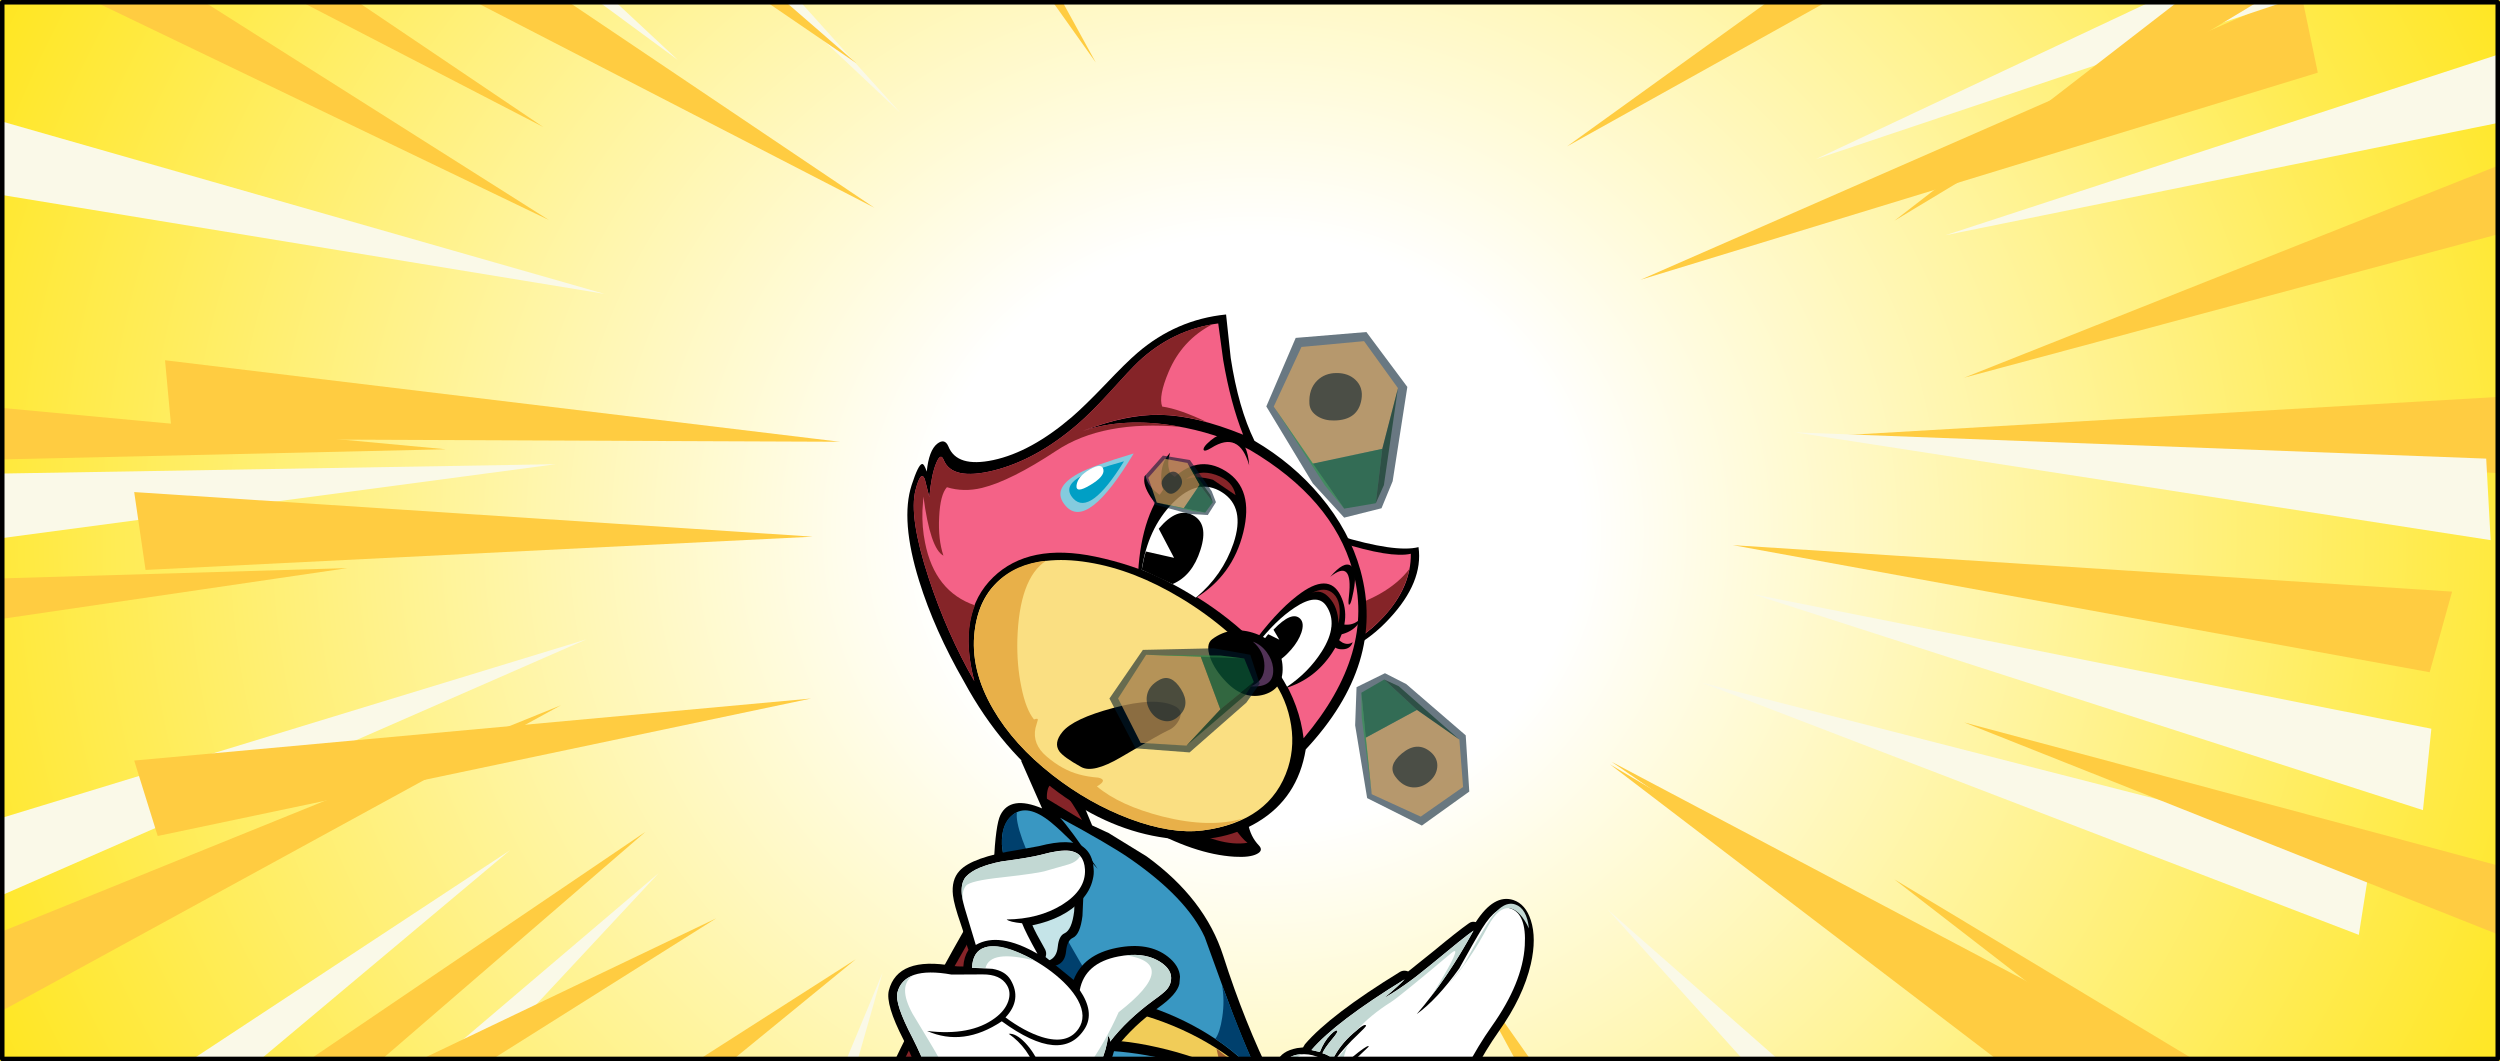 <?xml version="1.0" encoding="UTF-8" standalone="no"?>
<svg xmlns:xlink="http://www.w3.org/1999/xlink" height="236.0px" width="556.0px" xmlns="http://www.w3.org/2000/svg">
  <rect width="100%" height="100%" fill="#333333" stroke="none"/>
  <g transform="matrix(1.0, 0.0, 0.0, 1.0, 0.0, 0.0)">
    <use height="236.65" transform="matrix(1.0, 0.0, 0.0, 1.0, -0.05, 0.0)" width="558.1" xlink:href="#shape0"/>
    <use height="288.7" transform="matrix(1.612, 1.031, -1.031, 1.612, 135.0, -293.85)" width="312.55" xlink:href="#shape1"/>
    <use height="287.2" transform="matrix(1.859, 0.466, -0.466, 1.859, 46.9, -228.95)" width="304.65" xlink:href="#shape2"/>
    <use height="242.55" transform="matrix(0.636, 0.464, -0.464, 0.636, 244.25, 49.2)" width="275.3" xlink:href="#shape3"/>
    <use height="107.55" transform="matrix(0.22, -0.792, 0.792, 0.22, 238.75, 162.6)" width="125.25" xlink:href="#shape4"/>
    <use height="306.75" transform="matrix(1.804, 0.0, 0.0, 1.804, 22.9, -154.4)" width="310.4" xlink:href="#shape5"/>
    <use height="97.35" transform="matrix(1.786, 0.0, 0.0, 2.414, -0.997, 0.017)" width="311.35" xlink:href="#sprite0"/>
    <use height="236.0" transform="matrix(1.0, 0.0, 0.0, 1.0, 0.0, 0.0)" width="556.0" xlink:href="#shape7"/>
  </g>
  <defs>
    <g id="shape0" transform="matrix(1.0, 0.0, 0.0, 1.0, 0.05, 0.0)">
      <path d="M558.05 236.65 L-0.05 236.65 -0.05 0.0 558.05 0.0 558.05 236.65" fill="url(#gradient0)" fill-rule="evenodd" stroke="none"/>
    </g>
    <radialGradient cx="0" cy="0" gradientTransform="matrix(0.376, 0.0, 0.0, 0.342, 279.0, 118.3)" gradientUnits="userSpaceOnUse" id="gradient0" r="819.2" spreadMethod="pad">
      <stop offset="0.0" stop-color="#ffffff"/>
      <stop offset="0.235" stop-color="#ffffff"/>
      <stop offset="1.0" stop-color="#ffe621"/>
    </radialGradient>
    <g id="shape1" transform="matrix(1.0, 0.0, 0.0, 1.0, 0.0, 0.0)">
      <path d="M248.0 260.1 L201.45 190.4 254.8 253.1 248.0 260.1" fill="#ffcc41" fill-rule="evenodd" stroke="none"/>
      <path d="M300.45 210.75 L227.1 170.2 303.3 201.4 300.45 210.75" fill="#ffcc41" fill-rule="evenodd" stroke="none"/>
      <path d="M228.8 141.05 L310.85 134.25 312.55 143.85 228.8 141.05" fill="#ffcc41" fill-rule="evenodd" stroke="none"/>
      <path d="M298.7 236.95 L230.85 187.75 302.65 228.1 298.7 236.95" fill="#ffcc41" fill-rule="evenodd" stroke="none"/>
      <path d="M216.8 276.75 L185.9 198.85 224.9 271.35 216.8 276.75" fill="#ffcc41" fill-rule="evenodd" stroke="none"/>
      <path d="M248.0 22.4 L254.8 29.35 201.45 92.05 248.0 22.4" fill="#ffcc41" fill-rule="evenodd" stroke="none"/>
      <path d="M300.45 71.75 L303.3 81.05 227.1 112.25 300.45 71.75" fill="#ffcc41" fill-rule="evenodd" stroke="none"/>
      <path d="M312.55 138.6 L310.85 148.2 228.8 141.4 312.55 138.6" fill="#ffcc41" fill-rule="evenodd" stroke="none"/>
      <path d="M298.7 45.5 L302.65 54.4 230.85 94.7 298.7 45.5" fill="#ffcc41" fill-rule="evenodd" stroke="none"/>
      <path d="M216.8 5.7 L224.9 11.1 185.9 83.6 216.8 5.7" fill="#ffcc41" fill-rule="evenodd" stroke="none"/>
      <path d="M82.1 274.8 L74.75 268.45 122.4 201.3 82.1 274.8" fill="#ffcc41" fill-rule="evenodd" stroke="none"/>
      <path d="M25.55 230.2 L21.9 221.2 95.1 183.45 25.55 230.2" fill="#ffcc41" fill-rule="evenodd" stroke="none"/>
      <path d="M7.65 164.65 L8.55 154.95 90.85 154.55 7.65 164.65" fill="#ffcc41" fill-rule="evenodd" stroke="none"/>
      <path d="M29.6 256.2 L24.9 247.65 92.9 201.25 29.6 256.2" fill="#ffcc41" fill-rule="evenodd" stroke="none"/>
      <path d="M114.65 288.7 L106.1 284.0 138.6 208.4 114.65 288.7" fill="#ffcc41" fill-rule="evenodd" stroke="none"/>
      <path d="M3.85 115.25 L6.75 105.95 87.3 122.95 3.85 115.25" fill="#ffcc41" fill-rule="evenodd" stroke="none"/>
      <path d="M22.2 45.6 L29.05 38.7 92.8 90.75 22.2 45.6" fill="#ffcc41" fill-rule="evenodd" stroke="none"/>
      <path d="M75.25 3.1 L84.45 0.0 117.65 75.4 75.25 3.1" fill="#ffcc41" fill-rule="evenodd" stroke="none"/>
      <path d="M0.0 59.65 L5.95 51.95 75.6 95.8 0.0 59.65" fill="#ffcc41" fill-rule="evenodd" stroke="none"/>
      <path d="M1.0 153.45 L2.15 143.8 84.45 145.8 1.0 153.45" fill="#ffcc41" fill-rule="evenodd" stroke="none"/>
    </g>
    <g id="shape2" transform="matrix(1.0, 0.0, 0.0, 1.0, 0.0, 0.0)">
      <path d="M62.9 21.8 L108.3 89.75 56.3 28.6 62.9 21.8" fill="#faf9e8" fill-rule="evenodd" stroke="none"/>
      <path d="M11.75 69.95 L83.3 109.45 9.0 79.0 11.75 69.95" fill="#faf9e8" fill-rule="evenodd" stroke="none"/>
      <path d="M0.0 135.15 L81.65 137.85 1.65 144.5 0.0 135.15" fill="#faf9e8" fill-rule="evenodd" stroke="none"/>
      <path d="M13.5 44.35 L109.8 109.1 9.65 53.05 13.5 44.35" fill="#faf9e8" fill-rule="evenodd" stroke="none"/>
      <path d="M93.3 5.55 L123.45 81.5 85.4 10.85 93.3 5.55" fill="#faf9e8" fill-rule="evenodd" stroke="none"/>
      <path d="M19.35 219.4 L89.35 177.25 25.85 226.35 19.35 219.4" fill="#faf9e8" fill-rule="evenodd" stroke="none"/>
      <path d="M56.6 268.0 L104.1 201.5 65.3 271.75 56.6 268.0" fill="#faf9e8" fill-rule="evenodd" stroke="none"/>
      <path d="M120.0 287.2 L132.1 206.4 129.5 286.65 120.0 287.2" fill="#faf9e8" fill-rule="evenodd" stroke="none"/>
      <path d="M31.4 263.35 L86.7 203.15 39.55 268.15 31.4 263.35" fill="#faf9e8" fill-rule="evenodd" stroke="none"/>
      <path d="M2.05 179.6 L80.95 158.4 6.35 188.05 2.05 179.6" fill="#faf9e8" fill-rule="evenodd" stroke="none"/>
      <path d="M224.6 267.9 L185.35 196.25 231.8 261.7 224.6 267.9" fill="#faf9e8" fill-rule="evenodd" stroke="none"/>
      <path d="M279.75 224.4 L211.95 178.85 283.3 215.6 279.75 224.4" fill="#faf9e8" fill-rule="evenodd" stroke="none"/>
      <path d="M297.2 160.5 L216.1 150.65 296.35 151.05 297.2 160.5" fill="#faf9e8" fill-rule="evenodd" stroke="none"/>
      <path d="M275.8 249.75 L214.15 196.2 280.4 241.45 275.8 249.75" fill="#faf9e8" fill-rule="evenodd" stroke="none"/>
      <path d="M192.9 281.4 L169.55 203.15 201.25 276.9 192.9 281.4" fill="#faf9e8" fill-rule="evenodd" stroke="none"/>
      <path d="M300.9 112.35 L219.55 119.85 298.1 103.3 300.9 112.35" fill="#faf9e8" fill-rule="evenodd" stroke="none"/>
      <path d="M283.0 44.45 L214.2 88.5 276.35 37.7 283.0 44.45" fill="#faf9e8" fill-rule="evenodd" stroke="none"/>
      <path d="M231.3 3.0 L190.0 73.5 222.3 0.0 231.3 3.0" fill="#faf9e8" fill-rule="evenodd" stroke="none"/>
      <path d="M304.65 58.15 L230.95 93.4 298.9 50.65 304.65 58.15" fill="#faf9e8" fill-rule="evenodd" stroke="none"/>
      <path d="M300.9 144.65 L219.35 139.25 299.55 135.25 300.9 144.65" fill="#faf9e8" fill-rule="evenodd" stroke="none"/>
    </g>
    <g id="shape3" transform="matrix(1.0, 0.0, 0.0, 1.0, 0.0, 0.0)">
      <path d="M222.4 97.5 Q226.15 106.3 226.3 118.25 226.5 131.2 230.45 145.3 236.25 143.45 241.8 145.15 246.95 146.7 250.2 150.8 251.55 152.55 252.15 154.05 255.1 160.8 250.2 165.3 247.3 167.95 237.5 167.25 L231.85 167.1 Q229.3 167.45 222.8 170.7 212.5 175.9 207.2 175.45 205.85 177.05 203.55 178.25 198.95 180.65 194.3 178.5 L180.6 166.45 Q181.45 164.1 180.8 161.9 179.9 159.0 183.05 155.6 L184.3 154.45 184.2 153.45 Q185.05 142.45 193.85 121.05 194.35 119.95 195.65 119.6 L198.05 110.75 Q200.25 102.1 201.45 98.6 201.75 97.5 202.85 97.1 202.3 87.6 207.75 85.8 211.25 84.7 215.1 87.5 219.45 90.65 222.4 97.5" fill="#000000" fill-rule="evenodd" stroke="none"/>
      <path d="M225.3 143.2 Q225.05 143.9 225.95 145.45 226.85 146.95 227.95 147.85 225.95 149.3 225.65 150.4 231.25 146.55 237.05 146.8 242.1 147.0 246.0 150.1 249.6 153.0 250.45 156.8 251.35 160.8 248.5 163.45 246.6 165.25 240.55 164.95 L231.55 164.65 Q228.8 165.0 219.1 169.4 210.4 173.25 205.85 172.9 206.9 168.45 206.35 164.5 205.25 156.85 197.4 152.95 L199.15 143.35 Q198.8 142.75 197.75 146.3 196.7 149.95 196.5 152.7 L193.65 152.15 Q193.75 147.15 194.65 142.45 195.25 139.15 195.05 139.0 194.35 138.4 193.4 142.85 192.3 147.7 193.05 152.15 191.4 151.9 189.7 152.55 189.35 151.1 189.55 147.9 189.75 145.15 189.4 145.0 188.8 144.65 188.45 146.95 188.05 149.55 188.9 152.7 L186.65 153.65 Q187.5 143.05 196.15 122.0 195.95 124.05 194.55 129.7 197.2 124.1 199.6 114.7 202.7 102.45 203.75 99.4 205.75 114.6 204.7 127.9 206.9 121.15 206.8 110.4 205.7 101.85 205.35 97.4 204.75 89.35 208.5 88.2 213.1 86.75 217.95 94.3 223.65 103.15 223.85 118.25 224.05 131.55 228.1 146.15 226.4 144.95 225.3 143.2" fill="#ffffff" fill-rule="evenodd" stroke="none"/>
      <path d="M201.15 157.65 Q203.3 160.2 204.0 163.45 205.6 171.8 203.2 175.25 202.25 176.55 198.45 178.15 199.9 174.15 199.2 169.9 198.55 165.9 196.35 163.35 194.05 160.75 191.15 161.0 187.95 161.35 185.0 165.35 180.55 160.25 184.7 156.6 188.45 153.2 194.4 153.95 198.4 154.45 201.15 157.65" fill="#ffffff" fill-rule="evenodd" stroke="none"/>
      <path d="M183.2 169.45 L185.5 166.75 Q188.1 163.95 189.45 163.15 191.5 162.0 194.1 164.05 197.1 166.45 197.25 171.45 197.45 178.9 196.05 181.9 L183.2 169.45" fill="#f46287" fill-rule="evenodd" stroke="none"/>
      <path d="M194.0 150.45 L194.2 146.55 Q194.7 149.0 195.65 150.7 L194.0 150.45" fill="#c2d8d3" fill-rule="evenodd" stroke="none"/>
      <path d="M193.7 141.6 Q192.15 146.8 193.05 152.15 191.4 151.9 189.7 152.55 189.35 151.1 189.55 147.9 189.75 145.15 189.4 145.0 188.8 144.65 188.45 146.95 188.05 149.55 188.9 152.7 L186.65 153.65 Q187.5 143.05 196.15 122.0 195.95 124.05 194.55 129.7 197.2 124.1 199.6 114.7 202.7 102.45 203.75 99.4 205.25 110.8 205.05 121.0 203.65 103.55 202.45 108.15 197.8 127.0 196.85 129.35 194.25 135.9 193.7 141.6" fill="#c2d8d3" fill-rule="evenodd" stroke="none"/>
      <path d="M231.55 164.65 Q228.8 165.0 219.1 169.4 210.4 173.25 205.85 172.9 206.35 170.5 206.45 168.3 206.7 164.05 205.25 160.7 214.3 165.45 223.3 161.9 228.55 159.85 235.7 162.55 L240.8 164.35 Q243.5 165.05 245.55 164.3 249.15 162.95 250.45 160.35 249.9 162.2 248.5 163.45 246.6 165.25 240.55 164.95 L231.55 164.65" fill="#c2d8d3" fill-rule="evenodd" stroke="none"/>
      <path d="M208.9 86.5 Q212.2 85.45 216.05 89.7 211.25 87.1 208.6 88.15 205.4 89.45 206.35 96.15 207.9 106.4 207.0 115.65 L207.2 108.7 Q206.05 100.15 205.75 95.75 205.1 87.7 208.9 86.5" fill="#c2d8d3" fill-rule="evenodd" stroke="none"/>
      <path d="M196.35 163.35 Q194.05 160.75 191.15 161.0 187.95 161.35 185.0 165.35 180.3 159.95 185.1 156.25 184.25 158.4 185.1 158.75 L190.6 159.25 Q194.9 159.65 198.05 163.55 200.85 166.95 201.0 170.35 201.05 172.15 202.3 172.15 203.6 172.15 204.6 170.3 204.4 174.4 202.2 176.3 201.6 176.8 198.45 178.15 199.9 174.15 199.2 169.9 198.55 165.9 196.35 163.35" fill="#c2d8d3" fill-rule="evenodd" stroke="none"/>
      <path d="M121.4 238.75 Q118.0 240.85 113.3 241.9 103.95 244.05 97.55 239.05 93.2 235.7 86.55 176.65 L92.8 184.2 Q100.25 193.5 106.15 201.95 125.0 229.2 121.4 238.75" fill="#000000" fill-rule="evenodd" stroke="none"/>
      <path d="M119.9 236.2 Q116.85 238.2 112.7 239.2 104.45 241.25 98.9 236.2 95.45 233.05 90.05 183.3 L95.45 189.75 Q101.85 197.6 106.95 204.85 123.15 228.05 119.9 236.2" fill="#852428" fill-rule="evenodd" stroke="none"/>
      <path d="M87.8 131.2 Q87.95 131.9 93.6 135.5 L99.2 138.9 104.2 137.9 116.8 136.9 Q137.15 136.85 150.85 146.85 214.8 193.6 275.3 184.8 247.8 206.2 210.95 222.6 175.2 238.55 153.65 239.8 159.9 235.6 160.65 233.2 152.25 234.75 144.4 225.8 141.95 223.0 137.45 216.65 132.5 209.65 129.95 206.55 123.15 198.25 103.15 187.85 L84.5 179.1 Q77.8 176.05 79.55 172.55 78.85 170.45 80.5 167.65 82.55 164.85 83.0 163.85 77.05 154.75 76.55 151.85 75.45 145.6 84.95 143.35 L72.1 135.9 87.8 131.2" fill="#000000" fill-rule="evenodd" stroke="none"/>
      <path d="M227.75 197.4 Q214.1 202.85 201.8 214.8 190.05 226.2 179.2 231.5 172.9 234.6 162.25 237.1 163.35 235.35 168.25 230.6 172.45 226.5 173.35 223.9 156.15 236.35 147.5 224.25 144.6 220.2 126.7 202.45 131.55 191.3 149.8 182.35 169.4 172.75 189.65 173.8 228.1 192.5 259.6 189.4 237.75 193.35 227.75 197.4" fill="#3997c2" fill-rule="evenodd" stroke="none"/>
      <path d="M116.4 192.35 Q121.55 181.6 140.65 174.4 161.2 166.6 182.0 169.9 L187.75 172.85 Q171.85 169.7 151.2 178.6 129.95 187.7 125.1 200.9 L116.4 192.35" fill="#f1cc58" fill-rule="evenodd" stroke="none"/>
      <path d="M113.05 140.2 Q132.8 139.65 143.5 145.65 L156.65 154.5 Q169.45 163.15 181.05 169.4 173.6 166.7 163.05 167.1 153.0 167.5 142.9 170.6 132.55 173.8 125.2 178.85 117.3 184.35 114.75 190.8 83.25 160.1 81.8 158.3 78.25 153.8 79.35 149.65 80.7 144.6 89.3 145.05 95.85 145.45 107.7 147.9 94.0 143.05 90.6 142.5 106.1 140.4 113.05 140.2" fill="#3997c2" fill-rule="evenodd" stroke="none"/>
      <path d="M84.45 140.35 Q83.65 139.4 83.2 138.35 82.25 136.25 84.05 135.75 85.85 135.2 91.1 137.25 93.75 138.25 96.0 139.35 L84.45 140.35" fill="#852428" fill-rule="evenodd" stroke="none"/>
      <path d="M116.4 192.35 Q120.2 184.4 133.0 177.8 L137.35 179.5 139.3 184.95 Q128.2 192.35 125.1 200.9 L116.4 192.35" fill="#a5622f" fill-rule="evenodd" stroke="none"/>
      <path d="M187.75 172.85 Q179.9 171.3 169.4 173.15 L168.8 172.7 164.75 169.15 182.0 169.9 187.75 172.85" fill="#a5622f" fill-rule="evenodd" stroke="none"/>
      <path d="M155.35 153.65 Q169.7 163.25 181.05 169.4 173.5 166.6 162.85 167.1 162.85 164.85 160.85 161.05 158.6 156.7 155.35 153.65" fill="#00406d" fill-rule="evenodd" stroke="none"/>
      <path d="M114.75 190.8 Q83.25 160.1 81.8 158.3 77.45 152.7 79.85 148.4 80.85 150.5 85.7 153.8 L96.95 160.95 Q107.2 167.35 129.3 176.3 117.9 182.7 114.75 190.8" fill="#00406d" fill-rule="evenodd" stroke="none"/>
      <path d="M168.25 230.6 Q172.45 226.5 173.35 223.9 156.15 236.35 147.5 224.25 144.6 220.2 126.7 202.45 129.9 194.95 140.45 187.8 146.9 202.8 155.5 211.45 168.2 224.2 183.1 219.7 L172.6 228.85 Q166.75 234.25 167.35 235.85 L162.25 237.1 Q163.35 235.35 168.25 230.6" fill="#00406d" fill-rule="evenodd" stroke="none"/>
      <path d="M189.65 173.8 Q217.65 187.5 242.2 189.5 216.3 190.5 198.3 186.25 183.5 182.7 172.05 175.0 181.0 173.35 189.65 173.8" fill="#00406d" fill-rule="evenodd" stroke="none"/>
      <path d="M109.2 156.85 L112.05 161.15 Q114.65 165.8 113.5 167.8 112.65 169.3 114.2 171.95 115.75 174.55 114.5 176.55 112.15 180.4 94.5 178.4 96.85 172.3 99.85 166.55 105.9 155.05 109.2 156.85" fill="#000000" fill-rule="evenodd" stroke="none"/>
      <path d="M106.55 157.2 L109.4 161.5 Q112.0 166.15 110.85 168.15 110.0 169.65 111.55 172.3 113.1 174.9 111.85 176.9 109.5 180.7 91.85 178.75 94.2 172.65 97.2 166.9 103.25 155.4 106.55 157.2" fill="#c5e4e8" fill-rule="evenodd" stroke="none"/>
      <path d="M108.35 151.15 Q109.65 154.15 109.2 157.8 108.35 164.85 102.2 171.65 104.25 172.85 108.3 174.65 L109.15 175.05 Q110.05 175.55 110.35 176.35 L110.5 176.7 120.7 177.25 Q118.7 169.8 125.2 162.75 131.45 156.0 138.35 156.25 142.45 156.4 144.45 158.8 L145.5 160.55 Q146.7 163.3 144.7 169.35 141.95 177.85 141.75 185.3 L141.55 186.15 Q144.4 193.35 143.95 202.55 143.5 212.35 139.45 218.6 L139.65 219.55 Q139.55 226.65 133.4 233.65 125.1 243.15 115.1 240.85 105.1 238.6 101.55 226.0 101.4 225.4 101.55 224.75 L99.3 223.4 Q94.55 220.55 92.5 219.55 L91.8 219.2 Q81.85 214.2 80.3 210.45 76.55 201.1 90.9 194.1 91.9 193.6 93.3 192.55 91.85 190.3 91.7 187.9 L90.75 187.25 Q89.45 185.95 85.6 183.25 80.9 180.0 79.1 178.05 76.1 174.8 76.5 171.35 77.05 166.15 86.3 156.9 L90.5 152.5 Q96.4 145.3 100.7 145.3 104.1 145.3 106.8 148.6 107.75 149.65 108.35 151.15" fill="#000000" fill-rule="evenodd" stroke="none"/>
      <path d="M92.45 154.1 Q95.95 149.7 98.25 148.45 101.9 146.5 104.9 150.15 108.55 154.65 105.55 162.05 102.6 169.2 95.35 174.6 96.45 174.7 99.5 172.9 101.9 174.45 108.1 177.3 95.6 178.65 92.55 185.55 L83.9 179.0 Q78.6 174.95 78.95 171.6 79.4 167.75 84.5 162.25 90.55 156.45 92.45 154.1" fill="#ffffff" fill-rule="evenodd" stroke="none"/>
      <path d="M99.0 191.15 Q103.05 188.15 106.35 189.55 108.55 190.45 109.35 193.05 110.15 195.7 109.1 199.05 106.55 207.25 95.75 213.3 106.7 210.9 111.2 198.65 132.3 198.65 131.35 186.4 130.9 181.1 123.8 178.55 120.45 171.5 127.0 164.45 131.65 159.45 136.7 158.8 140.8 158.3 142.5 160.4 143.7 161.9 143.55 163.9 143.45 165.2 142.35 168.5 139.5 177.4 139.3 185.25 138.65 184.3 137.9 184.3 141.7 190.8 141.5 201.4 141.25 212.4 136.55 218.45 137.45 208.8 127.7 202.7 123.9 200.35 120.1 199.65 116.35 199.0 114.85 200.35 121.8 200.2 127.75 204.6 132.7 208.25 134.2 212.5 136.2 218.05 133.1 223.65 129.95 229.35 124.1 230.2 118.45 231.05 108.5 225.8 97.7 219.35 93.6 217.3 83.85 212.5 82.6 209.5 79.7 202.3 91.95 196.35 L99.0 191.15" fill="#ffffff" fill-rule="evenodd" stroke="none"/>
      <path d="M95.5 191.4 Q92.9 187.5 95.05 184.6 96.9 182.05 102.55 180.5 108.05 178.95 114.25 179.05 120.85 179.2 125.05 181.15 129.85 183.45 129.95 187.6 130.1 193.1 123.0 195.55 118.1 197.2 111.4 197.15 112.25 190.25 106.25 187.7 103.6 186.6 100.3 188.25 L95.5 191.4" fill="#ffffff" fill-rule="evenodd" stroke="none"/>
      <path d="M131.75 232.2 Q124.35 240.6 115.7 238.75 106.85 236.85 103.65 225.4 115.2 232.6 123.0 232.05 129.05 231.6 133.05 226.85 136.0 223.35 136.2 220.65 L137.45 219.5 Q137.35 225.85 131.75 232.2" fill="#c2d8d3" fill-rule="evenodd" stroke="none"/>
      <path d="M140.55 115.7 Q142.55 116.05 141.55 118.0 140.55 120.0 136.9 122.35 127.3 128.5 111.3 130.35 L120.25 126.1 129.8 105.55 Q133.9 114.5 140.55 115.7" fill="#000000" fill-rule="evenodd" stroke="none"/>
      <path d="M127.5 114.15 L131.5 115.6 Q135.8 117.05 137.55 117.0 132.15 122.55 118.25 124.15 112.75 124.8 119.6 119.55 L127.5 114.15" fill="#852428" fill-rule="evenodd" stroke="none"/>
      <path d="M107.0 31.8 Q123.15 26.15 127.35 21.05 134.3 28.2 132.6 42.25 131.95 47.85 130.05 52.55 128.2 57.15 126.1 58.75 119.4 53.85 112.55 42.35 L107.0 31.8" fill="#000000" fill-rule="evenodd" stroke="none"/>
      <path d="M108.45 33.1 Q122.95 28.2 126.7 23.85 132.3 31.3 131.0 42.7 129.8 52.9 125.45 56.1 119.5 51.9 113.35 42.1 L108.45 33.1" fill="#f46287" fill-rule="evenodd" stroke="none"/>
      <path d="M130.7 44.65 Q129.2 53.35 125.45 56.1 122.2 53.85 118.8 49.7 L118.95 49.5 Q128.7 37.75 128.9 27.55 132.35 35.05 130.7 44.65" fill="#852428" fill-rule="evenodd" stroke="none"/>
      <path d="M72.2 24.1 Q84.75 22.85 96.45 25.75 108.95 28.85 118.0 36.05 139.3 53.0 135.3 86.0 141.55 98.4 136.45 110.5 131.6 122.15 118.2 129.45 104.3 137.0 86.2 137.0 66.2 137.0 46.1 127.45 30.7 120.6 19.0 111.9 4.6 101.2 1.35 91.3 -0.55 85.5 0.2 84.75 0.6 84.3 2.55 85.7 -0.5 80.5 0.3 77.6 1.05 75.0 3.3 76.35 8.8 79.8 15.8 72.0 23.1 63.85 26.6 49.0 27.65 44.5 28.8 36.0 29.9 27.55 30.85 23.55 34.15 9.45 44.7 0.0 L53.0 9.15 Q63.1 19.3 72.2 24.1" fill="#000000" fill-rule="evenodd" stroke="none"/>
      <path d="M51.65 33.9 Q62.05 28.7 72.6 26.95 99.55 24.3 116.05 37.2 135.2 52.1 132.95 83.8 120.15 70.05 95.85 69.15 74.5 68.35 55.25 77.0 37.7 84.9 35.3 98.75 32.85 113.05 48.3 125.6 34.15 119.3 20.7 109.65 5.9 99.0 3.05 91.75 0.9 86.3 3.3 87.7 L7.4 91.1 Q4.1 85.6 3.3 82.2 2.5 79.0 4.45 80.2 9.85 83.6 17.65 74.3 25.6 64.75 29.1 49.75 30.25 44.8 31.1 37.1 32.0 28.4 32.55 25.4 35.0 12.35 44.4 3.35 L51.65 10.9 Q60.5 19.5 68.6 24.6 54.6 28.1 46.4 33.85 38.45 39.45 31.4 50.45 38.45 40.5 51.65 33.9" fill="#f46287" fill-rule="evenodd" stroke="none"/>
      <path d="M105.6 71.8 Q105.55 59.95 107.75 52.4 110.85 41.5 117.65 45.1 124.25 48.55 125.15 58.3 126.05 68.1 120.35 75.55 115.95 73.75 110.35 72.6 L105.6 71.8" fill="#000000" fill-rule="evenodd" stroke="none"/>
      <path d="M106.65 70.35 Q106.9 61.55 109.15 55.5 111.8 48.3 116.05 49.8 122.05 51.95 122.65 60.95 123.1 68.0 120.6 74.8 114.4 71.8 106.65 70.35" fill="#ffffff" fill-rule="evenodd" stroke="none"/>
      <path d="M38.65 94.3 Q42.7 85.5 54.55 79.5 66.15 73.6 81.65 72.25 97.95 70.8 113.85 74.9 121.15 76.75 126.65 81.7 132.1 86.55 134.3 93.1 139.35 108.35 125.25 121.65 118.85 127.7 106.8 131.1 94.9 134.4 81.8 134.0 67.9 133.55 57.25 128.85 45.35 123.65 40.05 114.15 34.2 103.75 38.65 94.3" fill="#fadf82" fill-rule="evenodd" stroke="none"/>
      <path d="M84.45 108.6 Q92.3 98.85 98.3 97.9 100.9 97.5 101.45 100.2 101.9 102.65 100.65 104.7 99.85 105.95 94.35 118.7 90.75 126.95 86.95 127.4 81.35 128.1 79.35 127.45 76.65 126.5 76.85 122.55 77.1 117.7 84.45 108.6" fill="#000000" fill-rule="evenodd" stroke="none"/>
      <path d="M84.9 69.9 Q75.15 70.3 67.6 73.55 58.35 59.2 59.7 47.6 61.05 36.5 70.75 35.8 80.1 35.15 84.9 46.85 89.7 58.55 84.9 69.9" fill="#000000" fill-rule="evenodd" stroke="none"/>
      <path d="M63.9 52.05 Q65.35 41.75 73.4 41.25 81.25 40.75 84.5 51.0 87.35 60.15 84.95 69.65 76.6 70.15 67.95 72.3 62.5 61.95 63.9 52.05" fill="#ffffff" fill-rule="evenodd" stroke="none"/>
      <path d="M65.0 60.1 Q65.55 52.05 70.45 51.35 75.6 50.55 78.05 58.0 80.5 65.3 77.35 70.45 L67.95 72.3 Q66.5 69.4 65.85 67.45 L73.35 64.2 65.0 60.1" fill="#000000" fill-rule="evenodd" stroke="none"/>
      <path d="M111.0 65.35 L108.0 64.05 Q109.0 56.55 112.3 57.1 114.0 57.4 114.85 60.05 115.6 62.45 115.35 65.6 114.7 73.35 110.4 72.25 107.1 71.35 107.55 65.95 L111.0 65.35" fill="#000000" fill-rule="evenodd" stroke="none"/>
      <path d="M95.6 76.4 Q97.6 69.95 104.65 67.9 111.75 65.9 115.8 70.45 120.3 75.5 116.75 80.3 113.15 85.05 106.0 83.85 101.3 83.05 98.2 80.95 94.9 78.7 95.6 76.4" fill="#000000" fill-rule="evenodd" stroke="none"/>
      <path d="M105.3 70.2 Q107.6 69.5 110.2 70.3 112.7 71.1 114.25 72.8 118.05 77.1 112.25 80.75 114.5 77.25 111.95 73.8 109.55 70.55 105.3 70.2" fill="#513256" fill-rule="evenodd" stroke="none"/>
      <path d="M46.75 47.1 Q49.05 72.4 40.0 70.4 33.6 69.0 37.55 60.7 39.5 56.65 46.75 47.1" fill="#84cbde" fill-rule="evenodd" stroke="none"/>
      <path d="M45.85 50.5 Q47.25 68.75 40.5 67.45 35.75 66.5 38.8 60.5 40.3 57.5 45.85 50.5" fill="#009fc5" fill-rule="evenodd" stroke="none"/>
      <path d="M42.5 55.8 Q44.0 57.1 42.1 61.55 40.2 66.05 39.0 63.85 37.8 61.65 39.4 58.05 41.0 54.45 42.5 55.8" fill="#ffffff" fill-rule="evenodd" stroke="none"/>
      <path d="M54.95 40.85 Q56.0 44.2 58.5 45.55 L63.05 45.75 Q64.05 50.1 61.65 50.85 59.65 51.45 57.15 48.15 54.45 44.65 54.95 40.85" fill="#000000" fill-rule="evenodd" stroke="none"/>
      <path d="M62.6 51.5 Q64.65 53.85 62.35 54.65 60.45 55.35 57.0 53.85 53.4 52.3 53.0 50.05 54.85 51.8 57.8 52.15 60.5 52.45 62.6 51.5" fill="#000000" fill-rule="evenodd" stroke="none"/>
      <path d="M120.55 51.5 Q122.4 51.85 123.95 50.65 125.7 49.4 126.05 46.95 126.9 49.45 125.35 52.25 123.85 54.9 122.3 54.75 121.1 54.7 120.7 53.1 L120.55 51.5" fill="#000000" fill-rule="evenodd" stroke="none"/>
      <path d="M122.55 54.85 Q124.25 55.7 125.9 55.5 127.65 55.2 128.15 53.7 128.8 55.65 127.05 57.0 125.45 58.25 123.95 57.65 122.8 57.2 122.55 55.95 L122.55 54.85" fill="#000000" fill-rule="evenodd" stroke="none"/>
      <path d="M75.1 30.6 Q67.0 24.2 63.55 32.9 62.7 34.95 62.15 34.65 61.65 34.35 61.85 32.8 62.85 26.55 67.05 26.15 71.05 25.75 75.1 30.6" fill="#000000" fill-rule="evenodd" stroke="none"/>
      <path d="M112.15 42.55 Q112.6 36.55 115.05 36.55 117.65 36.55 120.6 43.6 121.35 45.3 121.15 45.7 120.95 46.15 119.65 43.85 114.3 34.45 112.15 42.55" fill="#000000" fill-rule="evenodd" stroke="none"/>
      <path d="M45.45 31.65 Q49.75 29.35 58.25 27.75 49.25 31.1 43.05 36.45 37.05 41.55 31.4 50.45 38.8 39.95 53.15 33.15 34.1 44.6 28.65 59.35 23.25 73.85 17.85 80.25 14.4 84.3 9.75 85.9 9.45 88.7 12.95 94.0 16.4 99.3 20.35 102.1 16.2 102.7 5.95 91.95 L8.05 95.3 Q10.75 99.25 14.0 102.2 24.35 111.75 35.8 108.2 38.3 117.45 48.3 125.6 34.15 119.3 20.7 109.65 5.9 99.0 3.05 91.75 0.9 86.3 3.3 87.7 L7.4 91.1 Q4.1 85.6 3.3 82.2 2.5 79.0 4.45 80.2 9.85 83.6 17.65 74.3 25.6 64.75 29.1 49.75 30.25 44.85 31.05 37.4 32.0 28.65 32.45 26.0 34.7 13.25 43.2 4.55 38.9 13.2 41.15 22.7 42.85 29.95 45.45 31.65" fill="#852428" fill-rule="evenodd" stroke="none"/>
      <path d="M62.95 44.3 Q64.15 39.8 69.05 38.3 73.9 36.8 76.95 39.65 L69.25 39.9 Q64.85 41.5 62.95 44.3" fill="#852428" fill-rule="evenodd" stroke="none"/>
      <path d="M110.6 49.4 Q112.5 45.45 115.7 45.85 119.2 46.3 121.8 51.8 118.95 48.1 115.3 47.45 111.95 46.8 110.6 49.4" fill="#852428" fill-rule="evenodd" stroke="none"/>
      <path d="M37.0 99.35 Q38.15 91.95 44.6 86.2 41.45 94.7 51.2 108.95 55.25 114.8 60.0 119.1 64.8 123.5 68.3 124.4 68.95 123.35 69.25 123.9 L70.05 126.1 Q71.95 130.35 77.35 130.75 83.2 131.2 87.7 129.45 90.1 128.55 92.6 127.0 95.3 125.8 93.8 129.2 102.15 129.8 113.8 125.15 126.65 119.95 132.6 112.05 130.0 117.2 125.25 121.65 118.85 127.7 106.8 131.1 94.85 134.45 81.8 134.0 67.9 133.55 57.25 128.85 45.35 123.65 40.05 114.15 35.85 106.6 37.0 99.35" fill="#e8b049" fill-rule="evenodd" stroke="none"/>
      <path d="M83.3 203.0 Q81.5 207.95 89.5 211.75 L97.95 215.3 Q103.85 217.75 107.65 219.9 118.05 225.8 125.55 221.85 132.8 218.05 131.8 208.45 133.6 210.75 134.2 212.5 136.2 218.05 133.1 223.65 129.95 229.35 124.1 230.2 118.45 231.05 108.5 225.8 97.7 219.35 93.6 217.3 83.85 212.5 82.6 209.5 81.25 206.25 83.3 203.0" fill="#c2d8d3" fill-rule="evenodd" stroke="none"/>
      <path d="M137.9 184.3 Q141.7 190.8 141.5 201.4 141.25 212.4 136.55 218.45 137.1 212.9 133.6 208.05 138.5 206.45 138.35 194.2 138.25 186.0 136.35 177.1 142.5 155.7 128.55 162.9 132.85 159.05 137.3 158.75 140.95 158.5 142.5 160.4 143.7 161.9 143.55 163.9 143.45 165.2 142.35 168.5 139.5 177.4 139.3 185.25 138.65 184.3 137.9 184.3" fill="#c2d8d3" fill-rule="evenodd" stroke="none"/>
      <path d="M96.35 156.8 Q95.1 158.6 87.3 165.75 80.55 171.85 80.45 173.7 80.35 175.85 82.7 178.05 78.65 174.65 78.95 171.6 79.4 167.75 84.5 162.25 90.55 156.45 92.45 154.1 98.0 147.1 101.55 147.85 101.85 149.7 100.25 151.8 L96.35 156.8" fill="#c2d8d3" fill-rule="evenodd" stroke="none"/>
      <path d="M95.5 191.4 Q92.9 187.5 95.05 184.6 98.0 180.5 108.7 179.3 96.55 184.1 98.6 189.2 97.4 189.95 95.5 191.4" fill="#c2d8d3" fill-rule="evenodd" stroke="none"/>
      <path d="M123.65 232.6 Q130.45 232.1 134.65 226.15 129.9 235.2 122.45 238.1 113.8 241.4 111.1 229.5 118.65 232.9 123.65 232.6" fill="#ffffff" fill-rule="evenodd" stroke="none"/>
    </g>
    <g id="shape4" transform="matrix(1.0, 0.0, 0.0, 1.0, 0.0, 0.0)">
      <path d="M75.25 55.1 L81.9 44.45 98.6 26.75 118.6 29.45 125.25 47.45 113.9 62.1 88.25 65.1 80.4 64.15 75.25 55.1" fill="#001a2c" fill-opacity="0.588" fill-rule="evenodd" stroke="none"/>
      <path d="M95.95 60.05 L87.05 43.0 99.1 28.7 116.65 31.6 122.7 47.5 112.9 59.75 95.95 60.05" fill="#edaf5e" fill-opacity="0.588" fill-rule="evenodd" stroke="none"/>
      <path d="M77.6 54.45 L87.05 43.0 95.95 60.05 81.3 62.3 77.6 54.45" fill="#0f6435" fill-opacity="0.588" fill-rule="evenodd" stroke="none"/>
      <path d="M77.6 54.45 L82.25 47.75 99.1 28.7 77.6 54.45" fill="#2c9749" fill-opacity="0.588" fill-rule="evenodd" stroke="none"/>
      <path d="M81.3 62.3 L95.95 60.05 112.9 59.75 86.6 63.1 81.3 62.3" fill="#06351c" fill-opacity="0.588" fill-rule="evenodd" stroke="none"/>
      <path d="M102.4 37.8 Q106.2 36.5 109.05 38.15 111.55 39.6 112.4 42.65 113.25 45.65 112.0 48.05 110.6 50.7 107.3 51.05 101.65 51.65 99.85 45.45 99.1 42.95 99.75 40.8 100.45 38.5 102.4 37.8" fill="#001a2c" fill-opacity="0.588" fill-rule="evenodd" stroke="none"/>
      <path d="M19.95 43.0 L2.85 31.8 0.0 17.4 11.1 7.0 26.2 12.2 31.75 30.6 32.7 40.55 25.85 45.1 19.95 43.0" fill="#001a2c" fill-opacity="0.588" fill-rule="evenodd" stroke="none"/>
      <path d="M16.3 36.7 L4.4 30.5 1.8 18.35 11.75 9.25 25.15 13.4 28.65 27.75 16.3 36.7" fill="#edaf5e" fill-opacity="0.588" fill-rule="evenodd" stroke="none"/>
      <path d="M28.65 27.75 L31.3 39.25 25.85 43.45 16.3 36.7 28.65 27.75" fill="#0f6435" fill-opacity="0.588" fill-rule="evenodd" stroke="none"/>
      <path d="M25.15 13.4 L30.35 32.85 31.3 39.25 25.15 13.4" fill="#2c9749" fill-opacity="0.588" fill-rule="evenodd" stroke="none"/>
      <path d="M25.85 43.45 L21.85 42.2 4.4 30.5 16.3 36.7 25.85 43.45" fill="#06351c" fill-opacity="0.588" fill-rule="evenodd" stroke="none"/>
      <path d="M18.7 25.0 Q15.25 28.75 11.45 26.3 9.2 24.9 9.2 22.55 9.15 20.35 10.8 18.55 12.5 16.7 14.8 16.55 17.4 16.4 19.6 18.7 22.1 21.3 18.7 25.0" fill="#001a2c" fill-opacity="0.588" fill-rule="evenodd" stroke="none"/>
      <path d="M27.3 102.55 L12.9 107.55 0.6 97.65 3.8 81.4 21.9 73.0 31.95 70.6 37.65 77.0 36.35 83.35 27.3 102.55" fill="#001a2c" fill-opacity="0.588" fill-rule="evenodd" stroke="none"/>
      <path d="M25.75 101.2 L13.65 105.6 2.85 96.7 5.15 82.3 19.45 76.65 30.4 88.0 25.75 101.2" fill="#edaf5e" fill-opacity="0.588" fill-rule="evenodd" stroke="none"/>
      <path d="M19.45 76.65 L30.85 72.25 35.95 77.25 30.4 88.0 19.45 76.65" fill="#0f6435" fill-opacity="0.588" fill-rule="evenodd" stroke="none"/>
      <path d="M30.85 72.25 L5.15 82.3 24.4 74.15 30.85 72.25" fill="#2c9749" fill-opacity="0.588" fill-rule="evenodd" stroke="none"/>
      <path d="M35.95 77.25 L35.25 81.55 25.75 101.2 30.4 88.0 35.95 77.25" fill="#06351c" fill-opacity="0.588" fill-rule="evenodd" stroke="none"/>
      <path d="M16.85 97.45 Q14.65 97.8 12.55 96.35 10.4 94.85 9.9 92.55 9.35 89.85 11.4 87.25 13.7 84.25 18.0 87.25 22.35 90.3 20.45 94.55 19.3 97.05 16.85 97.45" fill="#001a2c" fill-opacity="0.588" fill-rule="evenodd" stroke="none"/>
      <path d="M64.95 4.75 L71.45 0.0 78.3 3.35 79.1 10.7 72.55 18.65 70.0 20.55 66.05 19.35 65.0 14.45 64.95 4.75" fill="#001a2c" fill-opacity="0.588" fill-rule="evenodd" stroke="none"/>
      <path d="M65.6 5.15 L71.45 1.15 77.6 4.1 78.15 10.3 73.35 15.05 66.1 12.6 65.6 5.15" fill="#edaf5e" fill-opacity="0.588" fill-rule="evenodd" stroke="none"/>
      <path d="M66.1 12.6 L73.35 15.05 69.75 19.75 66.5 18.5 66.1 12.6" fill="#0f6435" fill-opacity="0.588" fill-rule="evenodd" stroke="none"/>
      <path d="M66.5 18.5 L66.0 15.3 65.6 5.15 66.5 18.5" fill="#2c9749" fill-opacity="0.588" fill-rule="evenodd" stroke="none"/>
      <path d="M69.75 19.75 L73.35 15.05 78.15 10.3 71.5 18.55 69.75 19.75" fill="#06351c" fill-opacity="0.588" fill-rule="evenodd" stroke="none"/>
      <path d="M69.1 6.9 Q70.6 3.9 73.3 5.5 76.05 7.15 74.15 9.35 72.7 11.05 70.45 9.8 68.25 8.55 69.1 6.9" fill="#001a2c" fill-opacity="0.588" fill-rule="evenodd" stroke="none"/>
    </g>
    <g id="shape5" transform="matrix(1.0, 0.0, 0.0, 1.0, 0.0, 0.0)">
      <path d="M292.65 69.55 L220.85 112.8 286.0 62.45 292.65 69.55" fill="#ffcc41" fill-rule="evenodd" stroke="none"/>
      <path d="M254.45 19.75 L205.75 87.95 245.55 15.85 254.45 19.75" fill="#ffcc41" fill-rule="evenodd" stroke="none"/>
      <path d="M189.4 0.0 L177.0 82.9 179.7 0.6 189.4 0.0" fill="#ffcc41" fill-rule="evenodd" stroke="none"/>
      <path d="M280.3 24.5 L223.6 86.2 271.95 19.55 280.3 24.5" fill="#ffcc41" fill-rule="evenodd" stroke="none"/>
      <path d="M310.4 110.4 L229.45 132.15 306.0 101.75 310.4 110.4" fill="#ffcc41" fill-rule="evenodd" stroke="none"/>
      <path d="M82.1 19.85 L122.4 93.3 74.75 26.2 82.1 19.85" fill="#ffcc41" fill-rule="evenodd" stroke="none"/>
      <path d="M25.55 64.4 L95.1 111.2 21.9 73.45 25.55 64.4" fill="#ffcc41" fill-rule="evenodd" stroke="none"/>
      <path d="M7.65 130.0 L90.85 140.05 8.55 139.7 7.65 130.0" fill="#ffcc41" fill-rule="evenodd" stroke="none"/>
      <path d="M29.6 38.45 L92.9 93.4 24.9 46.95 29.6 38.45" fill="#ffcc41" fill-rule="evenodd" stroke="none"/>
      <path d="M114.65 5.95 L138.6 86.25 106.1 10.6 114.65 5.95" fill="#ffcc41" fill-rule="evenodd" stroke="none"/>
      <path d="M3.85 179.35 L87.3 171.7 6.75 188.65 3.85 179.35" fill="#ffcc41" fill-rule="evenodd" stroke="none"/>
      <path d="M22.2 249.0 L92.8 203.85 29.05 255.95 22.2 249.0" fill="#ffcc41" fill-rule="evenodd" stroke="none"/>
      <path d="M75.25 291.55 L117.65 219.25 84.45 294.6 75.25 291.55" fill="#ffcc41" fill-rule="evenodd" stroke="none"/>
      <path d="M0.0 234.95 L75.6 198.8 5.95 242.65 0.0 234.95" fill="#ffcc41" fill-rule="evenodd" stroke="none"/>
      <path d="M5.25 155.85 L3.85 146.25 87.5 151.75 5.25 155.85" fill="#ffcc41" fill-rule="evenodd" stroke="none"/>
      <path d="M292.65 237.2 L286.0 244.35 220.85 194.0 292.65 237.2" fill="#ffcc41" fill-rule="evenodd" stroke="none"/>
      <path d="M254.45 287.05 L245.55 290.95 205.75 218.85 254.45 287.05" fill="#ffcc41" fill-rule="evenodd" stroke="none"/>
      <path d="M189.4 306.75 L179.7 306.15 177.0 223.9 189.4 306.75" fill="#ffcc41" fill-rule="evenodd" stroke="none"/>
      <path d="M280.3 282.3 L271.95 287.25 223.6 220.55 280.3 282.3" fill="#ffcc41" fill-rule="evenodd" stroke="none"/>
      <path d="M310.4 196.35 L306.0 205.05 229.45 174.65 310.4 196.35" fill="#ffcc41" fill-rule="evenodd" stroke="none"/>
    </g>
    <g id="sprite0" transform="matrix(1.0, 0.0, 0.0, 1.0, 24.75, 10.35)">
      <use height="97.35" transform="matrix(1.0, 0.0, 0.0, 1.0, -24.75, -10.35)" width="311.35" xlink:href="#shape6"/>
    </g>
    <g id="shape6" transform="matrix(1.0, 0.0, 0.0, 1.0, 24.75, 10.35)">
      <path d="M286.6 87.0 L-24.75 87.0 -24.75 -10.35 286.6 -10.35 286.6 87.0" fill="#cccccc" fill-opacity="0.0" fill-rule="evenodd" stroke="none"/>
    </g>
    <g id="shape7" transform="matrix(1.0, 0.0, 0.0, 1.0, 0.0, 0.0)">
      <path d="M555.5 0.5 L555.5 235.5 0.5 235.5 0.5 0.5 555.5 0.5 Z" fill="none" stroke="#000000" stroke-linecap="round" stroke-linejoin="round" stroke-width="1.0"/>
    </g>
  </defs>
</svg>
